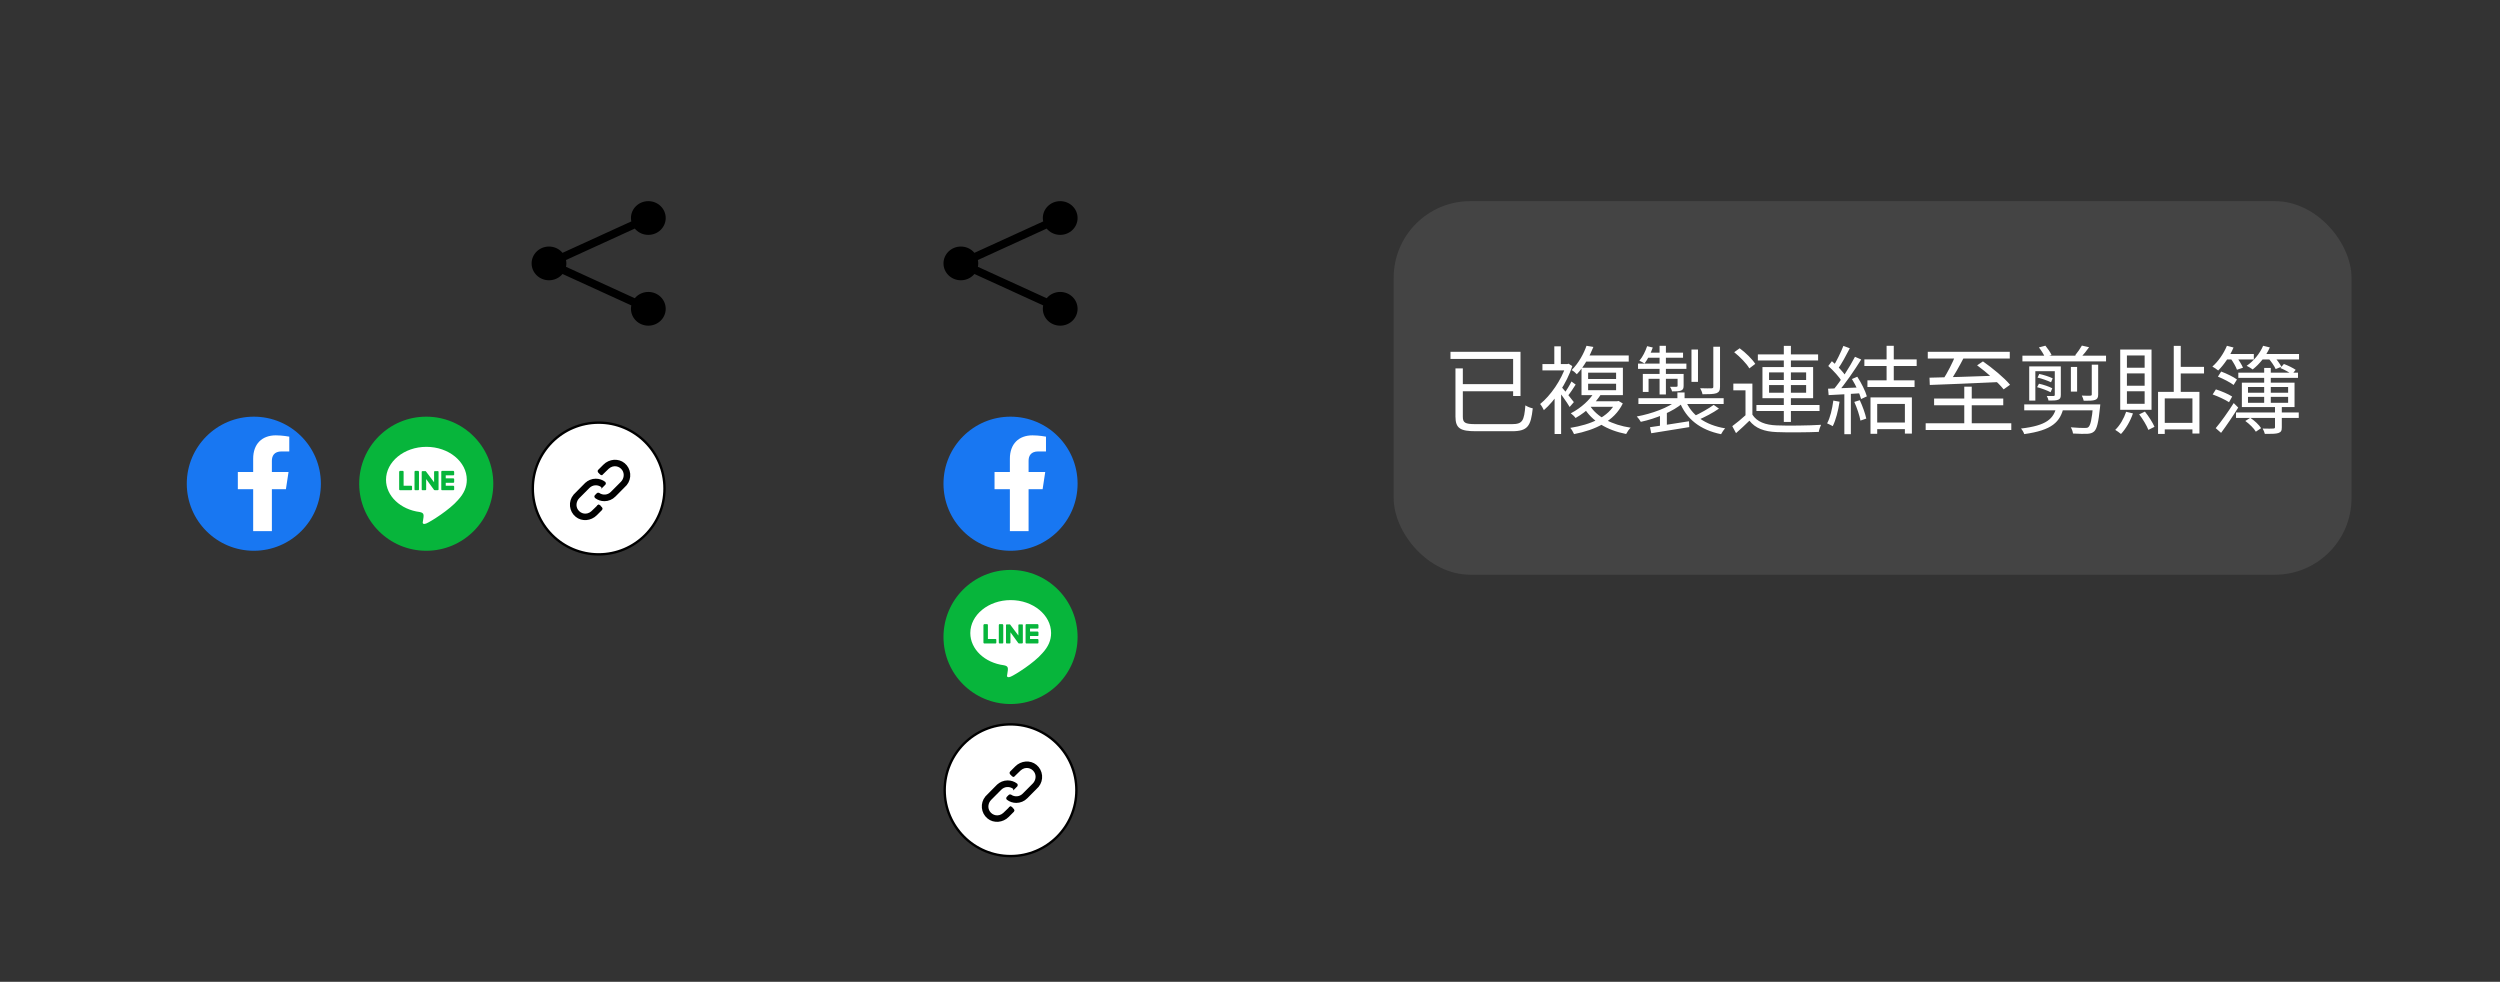 <svg width="522" height="205" viewBox="0 0 522 205" fill="none" xmlns="http://www.w3.org/2000/svg">
<rect x="0" y="0" width="522" height="205" fill="#333333" stroke="none"/>
<path fill-rule="evenodd" clip-rule="evenodd" d="M135.371 42C136.373 42 137.28 42.394 137.937 43.031C138.594 43.669 139 44.549 139 45.521C139 46.493 138.594 47.374 137.937 48.011C137.28 48.648 136.373 49.042 135.371 49.042C134.369 49.042 133.462 48.648 132.805 48.011C132.713 47.922 132.626 47.827 132.544 47.728L118.183 54.29C118.232 54.52 118.257 54.757 118.257 55C118.257 55.243 118.232 55.48 118.183 55.71L132.544 62.272C132.626 62.173 132.713 62.079 132.805 61.989C133.462 61.352 134.369 60.958 135.371 60.958C136.373 60.958 137.28 61.352 137.937 61.989C138.594 62.626 139 63.507 139 64.479C139 65.451 138.594 66.331 137.937 66.969C137.28 67.606 136.373 68 135.371 68C134.369 68 133.462 67.606 132.805 66.969C132.149 66.331 131.743 65.451 131.743 64.479C131.743 64.236 131.768 63.999 131.816 63.769L117.456 57.207C117.374 57.306 117.287 57.4 117.194 57.49C116.538 58.127 115.631 58.521 114.629 58.521C113.627 58.521 112.719 58.127 112.063 57.49C111.406 56.853 111 55.972 111 55C111 54.028 111.406 53.148 112.063 52.51C112.72 51.873 113.627 51.479 114.629 51.479C115.631 51.479 116.538 51.873 117.195 52.51C117.287 52.6 117.374 52.694 117.456 52.793L131.817 46.231C131.768 46.002 131.742 45.764 131.742 45.521C131.742 44.549 132.149 43.669 132.805 43.031C133.462 42.394 134.369 42 135.371 42H135.371Z" fill="black"/>
<circle cx="53" cy="101" r="14" fill="#1877F2"/>
<path d="M59.698 102.15L60.245 98.556H56.769V96.213C56.769 95.197 57.237 94.259 58.8 94.259H60.402V91.173C60.402 91.173 58.956 90.9 57.589 90.9C54.737 90.9 52.862 92.658 52.862 95.783V98.556H49.659V102.15H52.862V110.9H56.769V102.15H59.698Z" fill="white"/>
<circle cx="89" cy="101" r="14" fill="#07B53B"/>
<path d="M95.657 104.373C96.899 103.028 97.468 101.682 97.468 100.182C97.468 96.405 93.691 93.3 89.034 93.3C84.377 93.3 80.6 96.405 80.6 100.182C80.6 103.545 83.601 106.391 87.637 106.909C88.62 107.116 88.517 107.478 88.31 108.823C88.258 109.03 88.103 109.651 89.034 109.289C89.914 108.927 93.898 106.443 95.657 104.373Z" fill="white"/>
<path d="M91.363 98.371C91.466 98.319 91.57 98.423 91.57 98.526V102.2C91.57 102.303 91.466 102.355 91.363 102.355H90.794C90.742 102.355 90.69 102.303 90.638 102.303L88.983 100.027V102.2C88.983 102.303 88.879 102.355 88.827 102.355H88.206C88.103 102.355 88.051 102.303 88.051 102.2V98.526C88.051 98.423 88.103 98.371 88.206 98.371H88.827C88.879 98.371 88.931 98.371 88.931 98.423L90.638 100.699V98.526C90.638 98.423 90.69 98.371 90.794 98.371H91.363Z" fill="#07B53B"/>
<path d="M86.706 98.319H87.327C87.379 98.319 87.482 98.423 87.482 98.526V102.2C87.482 102.303 87.379 102.355 87.327 102.355H86.706C86.602 102.355 86.551 102.303 86.551 102.2V98.526C86.551 98.423 86.602 98.319 86.706 98.319Z" fill="#07B53B"/>
<path d="M84.274 101.424H85.878C85.981 101.424 86.033 101.527 86.033 101.579V102.2C86.033 102.252 85.981 102.355 85.878 102.355H83.498C83.446 102.355 83.446 102.303 83.394 102.303C83.394 102.252 83.343 102.252 83.343 102.2V98.526C83.343 98.423 83.446 98.319 83.498 98.319H84.119C84.222 98.319 84.274 98.423 84.274 98.526V101.424Z" fill="#07B53B"/>
<path d="M92.294 98.319H94.674C94.726 98.319 94.83 98.423 94.83 98.526V99.095C94.83 99.199 94.726 99.251 94.674 99.251H93.07V99.871H94.674C94.726 99.871 94.83 99.975 94.83 100.027V100.648C94.83 100.751 94.726 100.803 94.674 100.803H93.07V101.424H94.674C94.726 101.424 94.83 101.527 94.83 101.579V102.2C94.83 102.303 94.726 102.355 94.674 102.355H92.294C92.191 102.355 92.139 102.252 92.139 102.2V98.526C92.139 98.423 92.191 98.319 92.294 98.319Z" fill="#07B53B"/>
<circle cx="125" cy="102" r="13.75" fill="white" stroke="black" stroke-width="0.5"/>
<path d="M126.199 104.397L126.199 104.397C125.55 104.398 124.918 104.187 124.399 103.795L124.398 103.794C124.367 103.772 124.347 103.738 124.341 103.699C124.336 103.665 124.343 103.63 124.361 103.601L124.368 103.594L124.42 103.54C124.463 103.497 124.519 103.439 124.575 103.382L124.73 103.226L124.78 103.174L124.794 103.16L124.798 103.156L124.799 103.155L124.799 103.155L124.799 103.155L124.799 103.155L124.799 103.155L124.805 103.15C124.826 103.126 124.855 103.112 124.886 103.108C124.916 103.104 124.947 103.111 124.972 103.127C125.381 103.418 125.878 103.555 126.377 103.514C126.879 103.473 127.349 103.255 127.705 102.899L127.706 102.898L129.818 100.777C130.53 100.061 130.719 98.908 130.14 98.045C129.488 97.061 128.059 96.695 126.941 97.681L126.941 97.681C126.881 97.734 126.561 98.045 126.266 98.333C126.116 98.479 125.97 98.623 125.86 98.729L125.729 98.858L125.693 98.894L125.683 98.903L125.681 98.905L125.68 98.906L125.68 98.906L125.68 98.906L125.855 99.085L125.68 98.906L125.678 98.908C125.665 98.921 125.651 98.93 125.635 98.937C125.62 98.943 125.603 98.947 125.586 98.947C125.569 98.947 125.552 98.943 125.536 98.937C125.521 98.93 125.506 98.921 125.494 98.908L125.494 98.908L125.072 98.484C125.072 98.484 125.072 98.484 125.072 98.484C125.047 98.459 125.033 98.425 125.033 98.389C125.033 98.353 125.047 98.319 125.072 98.294C125.072 98.294 125.072 98.294 125.072 98.293L126.161 97.201L126.162 97.2C127.271 96.082 129.071 95.911 130.259 96.898L130.26 96.899C130.872 97.404 131.259 98.133 131.336 98.926C131.414 99.718 131.175 100.508 130.672 101.123C130.672 101.123 130.672 101.124 130.671 101.124C130.665 101.131 130.632 101.166 130.564 101.235C130.495 101.306 130.4 101.404 130.286 101.519C130.06 101.749 129.765 102.048 129.471 102.344C129.178 102.641 128.886 102.935 128.668 103.155L128.405 103.42L128.332 103.494L128.312 103.513L128.307 103.518L128.306 103.52L128.306 103.52L128.306 103.52C127.747 104.081 126.989 104.396 126.199 104.397ZM124.351 103.612C124.351 103.612 124.352 103.611 124.354 103.609C124.352 103.611 124.351 103.612 124.351 103.612Z" fill="black" stroke="black" stroke-width="0.5"/>
<path d="M124.404 100.2L124.406 100.2C125.056 100.198 125.69 100.41 126.209 100.804L126.209 100.804L126.211 100.806C126.241 100.828 126.262 100.862 126.267 100.9C126.273 100.934 126.265 100.969 126.247 100.999L126.24 101.006C126.228 101.019 126.21 101.037 126.189 101.059C126.146 101.103 126.09 101.16 126.033 101.218L125.879 101.374L125.829 101.425L125.814 101.439L125.811 101.443L125.81 101.444L125.81 101.444L125.809 101.445L125.809 101.445L125.809 101.444L125.805 101.449C125.783 101.472 125.754 101.487 125.723 101.49C125.694 101.494 125.664 101.488 125.638 101.472C125.23 101.181 124.733 101.044 124.234 101.085C123.733 101.126 123.262 101.345 122.906 101.701L122.906 101.701L120.794 103.822C120.074 104.536 119.884 105.69 120.465 106.554C121.115 107.537 122.546 107.905 123.664 106.919L123.664 106.918C123.723 106.866 124.043 106.554 124.339 106.266C124.489 106.119 124.635 105.976 124.744 105.869L124.875 105.74L124.912 105.705L124.921 105.695L124.924 105.693L124.925 105.692L124.925 105.692L124.925 105.692L124.75 105.513L124.925 105.692L124.927 105.69C124.939 105.678 124.953 105.668 124.969 105.661L124.873 105.431L124.969 105.661C124.985 105.655 125.002 105.652 125.019 105.652C125.036 105.652 125.052 105.655 125.068 105.661L125.164 105.431L125.068 105.661C125.084 105.668 125.098 105.678 125.11 105.69L125.11 105.69L125.532 106.113C125.556 106.139 125.57 106.174 125.57 106.21C125.57 106.246 125.556 106.281 125.532 106.307L124.443 107.399L124.443 107.399C123.332 108.517 121.532 108.688 120.344 107.701L120.343 107.701C119.731 107.196 119.343 106.467 119.265 105.675C119.187 104.882 119.425 104.091 119.927 103.475L119.928 103.475C119.928 103.475 119.929 103.473 119.933 103.469C119.944 103.457 119.976 103.424 120.035 103.364C120.104 103.293 120.199 103.195 120.313 103.08C120.539 102.85 120.834 102.551 121.128 102.255C121.421 101.959 121.712 101.665 121.93 101.445L122.194 101.18L122.267 101.106L122.286 101.086L122.291 101.081L122.293 101.08L122.293 101.08L122.293 101.08L122.116 100.903L122.293 101.08L122.293 101.079C122.57 100.8 122.899 100.579 123.262 100.428C123.624 100.277 124.012 100.2 124.404 100.2Z" fill="black" stroke="black" stroke-width="0.5"/>
<path fill-rule="evenodd" clip-rule="evenodd" d="M221.371 42C222.373 42 223.28 42.394 223.937 43.031C224.594 43.669 225 44.549 225 45.521C225 46.493 224.594 47.374 223.937 48.011C223.28 48.648 222.373 49.042 221.371 49.042C220.369 49.042 219.462 48.648 218.805 48.011C218.713 47.922 218.626 47.827 218.544 47.728L204.183 54.29C204.232 54.52 204.257 54.757 204.257 55C204.257 55.243 204.232 55.48 204.183 55.71L218.544 62.272C218.626 62.173 218.713 62.079 218.805 61.989C219.462 61.352 220.369 60.958 221.371 60.958C222.373 60.958 223.28 61.352 223.937 61.989C224.594 62.626 225 63.507 225 64.479C225 65.451 224.594 66.331 223.937 66.969C223.28 67.606 222.373 68 221.371 68C220.369 68 219.462 67.606 218.805 66.969C218.149 66.331 217.743 65.451 217.743 64.479C217.743 64.236 217.768 63.999 217.816 63.769L203.456 57.207C203.374 57.306 203.287 57.4 203.194 57.49C202.538 58.127 201.631 58.521 200.629 58.521C199.627 58.521 198.719 58.127 198.063 57.49C197.406 56.853 197 55.972 197 55C197 54.028 197.406 53.148 198.063 52.51C198.72 51.873 199.627 51.479 200.629 51.479C201.631 51.479 202.538 51.873 203.195 52.51C203.287 52.6 203.374 52.694 203.456 52.793L217.817 46.231C217.768 46.002 217.742 45.764 217.742 45.521C217.742 44.549 218.149 43.669 218.805 43.031C219.462 42.394 220.369 42 221.371 42H221.371Z" fill="black"/>
<circle cx="211" cy="101" r="14" fill="#1877F2"/>
<path d="M217.698 102.15L218.245 98.556H214.769V96.213C214.769 95.197 215.237 94.259 216.8 94.259H218.402V91.173C218.402 91.173 216.956 90.9 215.589 90.9C212.737 90.9 210.862 92.658 210.862 95.783V98.556H207.659V102.15H210.862V110.9H214.769V102.15H217.698Z" fill="white"/>
<circle cx="211" cy="133" r="14" fill="#07B53B"/>
<path d="M217.657 136.373C218.899 135.028 219.468 133.682 219.468 132.182C219.468 128.405 215.691 125.3 211.034 125.3C206.377 125.3 202.6 128.405 202.6 132.182C202.6 135.545 205.601 138.391 209.637 138.909C210.62 139.116 210.517 139.478 210.31 140.823C210.258 141.03 210.103 141.651 211.034 141.289C211.914 140.927 215.898 138.443 217.657 136.373Z" fill="white"/>
<path d="M213.363 130.371C213.466 130.319 213.57 130.423 213.57 130.526V134.2C213.57 134.303 213.466 134.355 213.363 134.355H212.794C212.742 134.355 212.69 134.303 212.638 134.303L210.983 132.027V134.2C210.983 134.303 210.879 134.355 210.827 134.355H210.206C210.103 134.355 210.051 134.303 210.051 134.2V130.526C210.051 130.423 210.103 130.371 210.206 130.371H210.827C210.879 130.371 210.931 130.371 210.931 130.423L212.638 132.699V130.526C212.638 130.423 212.69 130.371 212.794 130.371H213.363Z" fill="#07B53B"/>
<path d="M208.706 130.319H209.327C209.379 130.319 209.482 130.423 209.482 130.526V134.2C209.482 134.303 209.379 134.355 209.327 134.355H208.706C208.602 134.355 208.551 134.303 208.551 134.2V130.526C208.551 130.423 208.602 130.319 208.706 130.319Z" fill="#07B53B"/>
<path d="M206.274 133.424H207.878C207.981 133.424 208.033 133.527 208.033 133.579V134.2C208.033 134.252 207.981 134.355 207.878 134.355H205.498C205.446 134.355 205.446 134.303 205.394 134.303C205.394 134.252 205.342 134.252 205.342 134.2V130.526C205.342 130.423 205.446 130.319 205.498 130.319H206.119C206.222 130.319 206.274 130.423 206.274 130.526V133.424Z" fill="#07B53B"/>
<path d="M214.294 130.319H216.674C216.726 130.319 216.83 130.423 216.83 130.526V131.095C216.83 131.199 216.726 131.25 216.674 131.25H215.07V131.871H216.674C216.726 131.871 216.83 131.975 216.83 132.027V132.648C216.83 132.751 216.726 132.803 216.674 132.803H215.07V133.424H216.674C216.726 133.424 216.83 133.527 216.83 133.579V134.2C216.83 134.303 216.726 134.355 216.674 134.355H214.294C214.191 134.355 214.139 134.252 214.139 134.2V130.526C214.139 130.423 214.191 130.319 214.294 130.319Z" fill="#07B53B"/>
<circle cx="211" cy="165" r="13.75" fill="white" stroke="black" stroke-width="0.5"/>
<path d="M212.199 167.397L212.199 167.397C211.55 167.398 210.918 167.187 210.399 166.795L210.398 166.794C210.367 166.772 210.347 166.738 210.341 166.699C210.336 166.665 210.343 166.63 210.361 166.601L210.368 166.594L210.42 166.54C210.463 166.497 210.519 166.439 210.575 166.382L210.73 166.226L210.78 166.174L210.794 166.16L210.798 166.156L210.799 166.155L210.799 166.155L210.799 166.155L210.799 166.155L210.799 166.155L210.805 166.15C210.826 166.126 210.855 166.112 210.886 166.108C210.916 166.104 210.947 166.111 210.972 166.127C211.381 166.418 211.878 166.555 212.377 166.514C212.879 166.473 213.349 166.255 213.705 165.899L213.706 165.898L215.818 163.777C216.53 163.061 216.719 161.908 216.14 161.045C215.488 160.061 214.059 159.695 212.941 160.681L212.941 160.681C212.881 160.734 212.561 161.045 212.266 161.333C212.116 161.479 211.97 161.623 211.86 161.729L211.729 161.858L211.693 161.894L211.683 161.903L211.681 161.905L211.68 161.906L211.68 161.906L211.68 161.906L211.855 162.085L211.68 161.906L211.678 161.908C211.665 161.921 211.651 161.93 211.635 161.937C211.62 161.943 211.603 161.947 211.586 161.947C211.569 161.947 211.552 161.943 211.536 161.937C211.521 161.93 211.506 161.921 211.494 161.908L211.494 161.908L211.072 161.484C211.072 161.484 211.072 161.484 211.072 161.484C211.047 161.459 211.033 161.425 211.033 161.389C211.033 161.353 211.047 161.319 211.072 161.294C211.072 161.294 211.072 161.294 211.072 161.294L212.161 160.201L212.162 160.2C213.271 159.083 215.071 158.911 216.259 159.898L216.26 159.899C216.872 160.404 217.259 161.133 217.336 161.926C217.414 162.718 217.175 163.508 216.672 164.123C216.672 164.123 216.672 164.124 216.671 164.124C216.665 164.131 216.632 164.166 216.564 164.235C216.495 164.306 216.4 164.404 216.286 164.519C216.06 164.749 215.765 165.048 215.471 165.344C215.178 165.641 214.886 165.935 214.668 166.155L214.405 166.42L214.332 166.494L214.312 166.513L214.307 166.518L214.306 166.52L214.306 166.52L214.306 166.52C213.747 167.081 212.989 167.396 212.199 167.397ZM210.351 166.612C210.351 166.612 210.352 166.611 210.354 166.609C210.352 166.611 210.351 166.612 210.351 166.612Z" fill="black" stroke="black" stroke-width="0.5"/>
<path d="M210.404 163.2L210.406 163.2C211.056 163.198 211.69 163.41 212.209 163.804L212.209 163.804L212.211 163.806C212.241 163.828 212.262 163.862 212.267 163.9C212.273 163.934 212.265 163.969 212.247 163.999L212.24 164.006C212.228 164.019 212.21 164.037 212.189 164.059C212.146 164.103 212.09 164.16 212.033 164.218L211.879 164.374L211.829 164.425L211.814 164.439L211.811 164.443L211.81 164.444L211.81 164.444L211.809 164.445L211.809 164.445L211.809 164.444L211.805 164.449C211.783 164.472 211.754 164.487 211.723 164.49C211.694 164.494 211.664 164.488 211.638 164.472C211.23 164.181 210.733 164.044 210.234 164.085C209.733 164.126 209.262 164.345 208.906 164.701L208.906 164.701L206.794 166.822C206.074 167.536 205.884 168.69 206.465 169.554C207.115 170.537 208.546 170.905 209.664 169.919L209.664 169.918C209.723 169.866 210.043 169.554 210.339 169.266C210.489 169.119 210.635 168.976 210.744 168.869L210.875 168.74L210.912 168.705L210.921 168.695L210.924 168.693L210.925 168.692L210.925 168.692L210.925 168.692L210.75 168.513L210.925 168.692L210.927 168.69C210.939 168.678 210.953 168.668 210.969 168.661L210.873 168.431L210.969 168.661C210.985 168.655 211.002 168.652 211.019 168.652C211.036 168.652 211.052 168.655 211.068 168.661L211.164 168.431L211.068 168.661C211.084 168.668 211.098 168.678 211.11 168.69L211.11 168.69L211.532 169.113C211.556 169.139 211.57 169.174 211.57 169.21C211.57 169.246 211.556 169.281 211.532 169.307L210.443 170.399L210.443 170.399C209.332 171.517 207.532 171.688 206.344 170.701L206.343 170.701C205.731 170.196 205.343 169.467 205.265 168.675C205.187 167.882 205.425 167.091 205.927 166.475L205.928 166.475C205.928 166.475 205.929 166.473 205.933 166.469C205.944 166.457 205.976 166.424 206.035 166.364C206.104 166.293 206.199 166.195 206.313 166.08C206.539 165.85 206.834 165.551 207.128 165.255C207.421 164.959 207.712 164.665 207.93 164.445L208.194 164.18L208.267 164.106L208.286 164.086L208.291 164.081L208.293 164.08L208.293 164.08L208.293 164.08L208.116 163.903L208.293 164.08L208.293 164.079C208.57 163.8 208.899 163.579 209.262 163.428C209.624 163.277 210.012 163.2 210.404 163.2Z" fill="black" stroke="black" stroke-width="0.5"/>
<rect x="291" y="42" width="200" height="78" rx="16" fill="#494949" fill-opacity="0.8"/>
<path d="M303.9 76.92V86.96C303.9 89.46 304.92 90.04 308.18 90.04C308.92 90.04 314.88 90.04 315.7 90.04C319 90.04 319.64 88.96 320.04 85.26C319.58 85.18 318.92 84.92 318.5 84.64C318.24 87.88 317.9 88.56 315.7 88.56C314.36 88.56 309.14 88.56 308.08 88.56C305.88 88.56 305.44 88.26 305.44 87V76.92H303.9ZM304.74 80.2V81.7H316.54V80.2H304.74ZM302.86 73.46V74.94H315.94V82.68H317.48V73.46H302.86ZM332.04 83.78L331.22 84.94H337.8V83.78H332.04ZM337.34 83.78V84.02C335.88 87.1 332.12 88.66 327.88 89.34C328.14 89.64 328.52 90.28 328.66 90.64C333.06 89.78 337.06 87.96 338.84 84.24L337.96 83.72L337.66 83.78H337.34ZM331.9 84.58L330.64 84.98C332.34 87.94 335.56 89.84 339.54 90.62C339.74 90.22 340.14 89.62 340.48 89.3C336.6 88.72 333.38 87.06 331.9 84.58ZM331.6 80.12H337.44V81.48H331.6V80.12ZM331.6 77.82H337.44V79.14H331.6V77.82ZM330.22 76.78V82.5H338.86V76.78H330.22ZM330.8 74.22V75.5H340.08V74.22H330.8ZM331.26 72.2C330.72 73.76 329.68 75.76 328.16 77.28C328.5 77.44 328.98 77.84 329.24 78.14C330.88 76.42 331.94 74.3 332.7 72.44L331.26 72.2ZM332.8 82.06C331.92 83.46 330.28 85.1 327.98 86.3C328.3 86.52 328.76 86.96 328.98 87.28C331.42 85.88 333.14 84.1 334.28 82.34L332.8 82.06ZM324.6 82.02V90.62H325.96V80.38L324.6 82.02ZM322.06 76.02V77.34H327.5V76.02H322.06ZM324.54 72.32V76.74H325.9V72.32H324.54ZM325.78 80.48L325.02 81.12C325.64 81.88 327.22 84.04 327.74 84.98L328.62 83.96C328.2 83.38 326.3 81.04 325.78 80.48ZM326.98 76.02V76.32C326 79.38 323.74 82.62 321.58 84.36C321.82 84.62 322.2 85.28 322.36 85.64C324.66 83.64 327.1 80.1 328.3 76.44L327.52 75.94L327.26 76.02H326.98ZM328.12 79.66C327.76 80.4 327.08 81.52 326.6 82.2L327.3 82.74C327.82 82.12 328.46 81.16 329 80.3L328.12 79.66ZM350.24 81.94V83.84H351.74V81.94H350.24ZM350.22 83.58C348.4 85.12 344.84 86.4 341.76 86.96C342.04 87.24 342.42 87.74 342.6 88.08C345.72 87.42 349.38 85.92 351.4 84.14L350.22 83.58ZM351.9 83.52L350.66 83.82C352.1 87.5 354.98 89.76 359.36 90.66C359.56 90.28 359.92 89.72 360.22 89.44C356.04 88.74 353.16 86.7 351.9 83.52ZM357.82 84.54C356.78 85.3 355 86.3 353.7 86.9L354.64 87.66C355.96 87.08 357.64 86.22 358.92 85.32L357.82 84.54ZM344.52 89.2L344.78 90.46C346.9 90.12 349.88 89.64 352.72 89.18L352.66 87.96C349.64 88.44 346.54 88.92 344.52 89.2ZM342.1 83.14V84.36H359.9V83.14H342.1ZM353.18 72.98V79.74H354.54V72.98H353.18ZM357.74 72.4V80.74C357.74 80.98 357.68 81.06 357.38 81.08C357.08 81.1 356.1 81.1 355 81.06C355.2 81.42 355.42 81.94 355.48 82.32C356.9 82.32 357.82 82.3 358.4 82.1C358.96 81.88 359.14 81.52 359.14 80.76V72.4H357.74ZM346.52 72.2V82.36H347.84V72.2H346.52ZM350.28 78.08V80.54C350.28 80.7 350.22 80.74 350.04 80.76C349.88 80.78 349.36 80.78 348.7 80.76C348.86 81.04 349.06 81.4 349.12 81.72C350 81.72 350.6 81.72 351.02 81.54C351.44 81.36 351.54 81.08 351.54 80.52V78.08H350.28ZM343.02 78.08V81.84H344.22V79.1H350.86V78.08H343.02ZM342.02 75.92V77.02H352.12V75.92H342.02ZM344.1 73.64L343.66 74.7H351.42V73.64H344.1ZM343.92 72.28C343.56 73.36 343 74.5 342.3 75.32C342.6 75.46 343.14 75.72 343.38 75.9C344.02 75.06 344.68 73.76 345.1 72.56L343.92 72.28ZM346.6 86.42V89.72H348.04V85.88L347.36 85.64L346.6 86.42ZM365.9 80.1H361.92V81.5H364.46V87.18H365.9V80.1ZM365.9 86.58H364.6C363.66 87.44 362.58 88.34 361.7 88.98L362.48 90.44C363.48 89.56 364.4 88.7 365.28 87.84C366.52 89.42 368.34 90.12 370.98 90.22C373.22 90.32 377.5 90.28 379.76 90.18C379.82 89.74 380.06 89.04 380.24 88.7C377.82 88.86 373.2 88.92 370.98 88.82C368.6 88.74 366.84 88.06 365.9 86.58ZM362.1 73.54C363.32 74.52 364.7 75.92 365.26 76.92L366.5 75.98C365.88 75 364.48 73.62 363.24 72.72L362.1 73.54ZM367.04 74V75.26H379.62V74H367.04ZM366.74 84.56V85.82H379.92V84.56H366.74ZM372.46 72.22V88.1H373.94V72.22H372.46ZM369.38 80.4H377.12V82H369.38V80.4ZM369.38 77.76H377.12V79.34H369.38V77.76ZM368 76.64V83.14H378.58V76.64H368ZM393.92 72.2V80.06H395.42V72.2H393.92ZM391.32 88.22V89.6H398.46V88.22H391.32ZM389.28 75.04V76.42H400.2V75.04H389.28ZM389.92 79.42V80.8H399.76V79.42H389.92ZM390.56 82.98V90.58H391.96V84.34H397.74V90.54H399.2V82.98H390.56ZM384.9 72.22C384.38 73.54 383.46 75.46 382.7 76.62L383.74 77.06C384.52 75.98 385.48 74.2 386.24 72.72L384.9 72.22ZM387.32 74.5C386.22 76.62 384.32 79.62 382.78 81.4L383.74 81.9C385.26 80.18 387.22 77.3 388.62 75.06L387.32 74.5ZM381.74 76.42C382.82 77.38 384.08 78.76 384.62 79.7L385.42 78.56C384.88 77.68 383.62 76.36 382.5 75.42L381.74 76.42ZM386.68 79.14C387.5 80.46 388.3 82.2 388.6 83.32L389.8 82.76C389.5 81.66 388.64 79.94 387.8 78.66L386.68 79.14ZM381.7 81.16L381.82 82.5C383.68 82.42 386.2 82.26 388.68 82.1L388.7 80.88C386.1 81 383.5 81.1 381.7 81.16ZM387.18 83.92C387.74 85.16 388.28 86.78 388.46 87.82L389.68 87.4C389.46 86.36 388.9 84.78 388.32 83.56L387.18 83.92ZM382.8 83.64C382.56 85.4 382.16 87.18 381.5 88.4C381.82 88.54 382.42 88.82 382.68 88.98C383.32 87.7 383.82 85.76 384.1 83.88L382.8 83.64ZM385.1 81.74V90.66H386.46V81.74H385.1ZM402.52 73.46V74.86H419.64V73.46H402.52ZM403.84 83.22V84.62H418.28V83.22H403.84ZM402.08 88.38V89.78H419.96V88.38H402.08ZM410.14 80.74V89.36H411.7V80.74H410.14ZM402.88 78.86L402.94 80.38C406.48 80.26 412.04 80.02 417.26 79.78L417.34 78.42C411.96 78.62 406.34 78.8 402.88 78.86ZM408.34 74.1C407.74 75.68 406.6 77.88 405.7 79.26L407.08 79.76C408 78.46 409.16 76.4 410.06 74.64L408.34 74.1ZM412.82 76.28C414.84 77.76 417.24 79.88 418.36 81.3L419.7 80.34C418.52 78.9 416.02 76.84 414.04 75.46L412.82 76.28ZM422.28 74.26V75.46H439.74V74.26H422.28ZM422.66 84.44V85.68H437.52V84.44H422.66ZM432.4 76.62V81.76H433.7V76.62H432.4ZM429.04 76.5V82.42C429.04 82.6 428.98 82.66 428.8 82.68C428.6 82.7 428.04 82.7 427.36 82.68C427.52 82.94 427.68 83.34 427.74 83.64C428.66 83.64 429.34 83.64 429.76 83.46C430.18 83.28 430.3 83.02 430.3 82.42V76.5H429.04ZM436.76 76.14V82.34C436.76 82.54 436.7 82.6 436.46 82.62C436.22 82.64 435.5 82.64 434.68 82.6C434.84 82.9 435.02 83.34 435.08 83.68C436.2 83.68 436.98 83.68 437.46 83.5C437.94 83.32 438.1 83.02 438.1 82.36V76.14H436.76ZM425.72 72.54C426.2 73.14 426.72 73.98 426.96 74.52L428.36 74.12C428.12 73.56 427.56 72.76 427.08 72.18L425.72 72.54ZM425.44 78.84C426.4 79.06 427.58 79.5 428.26 79.82L428.6 79C427.94 78.66 426.74 78.28 425.8 78.08L425.44 78.84ZM425.34 80.84C426.3 81.1 427.5 81.54 428.16 81.9L428.52 81.08C427.88 80.72 426.68 80.32 425.74 80.12L425.34 80.84ZM434.7 72.16C434.38 72.74 433.76 73.62 433.28 74.2L434.56 74.54C435.06 74 435.66 73.28 436.2 72.5L434.7 72.16ZM423.7 76.5V83.64H424.98V77.5H429.58V76.5H423.7ZM437.06 84.44L437.04 84.64C436.78 87.6 436.48 88.82 436.06 89.18C435.88 89.34 435.68 89.36 435.26 89.36C434.82 89.36 433.6 89.34 432.38 89.22C432.62 89.6 432.8 90.14 432.84 90.52C434.06 90.6 435.22 90.6 435.82 90.58C436.46 90.54 436.88 90.42 437.26 90.08C437.84 89.54 438.16 88.22 438.48 85.08C438.52 84.86 438.54 84.44 438.54 84.44H437.06ZM429.4 84.88C428.82 87.44 427.34 88.86 421.98 89.48C422.24 89.74 422.56 90.3 422.66 90.64C428.44 89.84 430.22 88.14 430.92 84.88H429.4ZM454.64 76.6V77.98H460.2V76.6H454.64ZM451.34 88.3V89.66H458.56V88.3H451.34ZM450.6 81.82V90.6H452V83.18H457.78V90.52H459.24V81.82H450.6ZM453.88 72.22V82.46H455.34V72.22H453.88ZM443.94 85.98C443.46 87.4 442.64 88.82 441.66 89.76C442 89.96 442.6 90.38 442.86 90.62C443.86 89.56 444.8 87.96 445.36 86.32L443.94 85.98ZM446.66 86.52C447.42 87.5 448.24 88.86 448.58 89.76L449.86 89.12C449.48 88.24 448.66 86.94 447.86 85.94L446.66 86.52ZM444.1 77.96H447.8V80.54H444.1V77.96ZM444.1 81.7H447.8V84.32H444.1V81.7ZM444.1 74.22H447.8V76.78H444.1V74.22ZM442.7 72.98V85.56H449.24V72.98H442.7ZM467.36 77.82V78.9H479.82V77.82H467.36ZM466.88 86.12V87.26H479.98V86.12H466.88ZM463.1 78.64C464.24 79.1 465.66 79.84 466.38 80.38L467.08 79.24C466.36 78.7 464.92 78 463.78 77.58L463.1 78.64ZM476.14 76.84C476.98 77.18 478.02 77.76 478.56 78.16L479.34 77.22C478.78 76.82 477.7 76.3 476.88 76L476.14 76.84ZM462 82.36C463.18 82.78 464.66 83.48 465.42 83.98L466.08 82.8C465.32 82.3 463.82 81.66 462.68 81.3L462 82.36ZM468.82 87.9C469.7 88.54 470.64 89.46 471.02 90.14L472.12 89.4C471.68 88.7 470.74 87.82 469.86 87.24L468.82 87.9ZM469.38 82.86H477.76V84.1H469.38V82.86ZM469.38 80.8H477.76V82H469.38V80.8ZM468.1 79.9V85H479.1V79.9H468.1ZM462.64 89.4L463.76 90.38C464.9 88.86 466.26 86.84 467.34 85.1L466.4 84.16C465.22 86.02 463.7 88.16 462.64 89.4ZM475.02 84.88V89.18C475.02 89.4 474.94 89.46 474.66 89.48C474.4 89.5 473.48 89.52 472.44 89.48C472.62 89.8 472.82 90.24 472.9 90.6C474.3 90.6 475.18 90.6 475.72 90.42C476.3 90.22 476.44 89.92 476.44 89.22V84.88H475.02ZM472.76 76.82V84.56H474.14V76.82H472.76ZM464.48 73.92V75.06H470.6V73.92H464.48ZM472.12 73.92V75.06H480.04V73.92H472.12ZM464.98 72.2C464.3 73.84 463.18 75.46 461.94 76.54C462.28 76.72 462.88 77.12 463.16 77.36C464.34 76.2 465.6 74.38 466.36 72.56L464.98 72.2ZM472.54 72.2C471.84 73.86 470.54 75.4 469.1 76.38C469.46 76.56 470.1 76.92 470.36 77.14C471.74 76.06 473.14 74.38 473.94 72.54L472.54 72.2ZM465.78 74.88C466.3 75.6 466.86 76.58 467.08 77.2L468.34 76.78C468.08 76.16 467.5 75.22 466.98 74.52L465.78 74.88ZM473.6 74.78C474.22 75.46 474.88 76.42 475.16 77.06L476.36 76.58C476.04 75.94 475.36 75.02 474.74 74.36L473.6 74.78Z" fill="white"/>
</svg>
